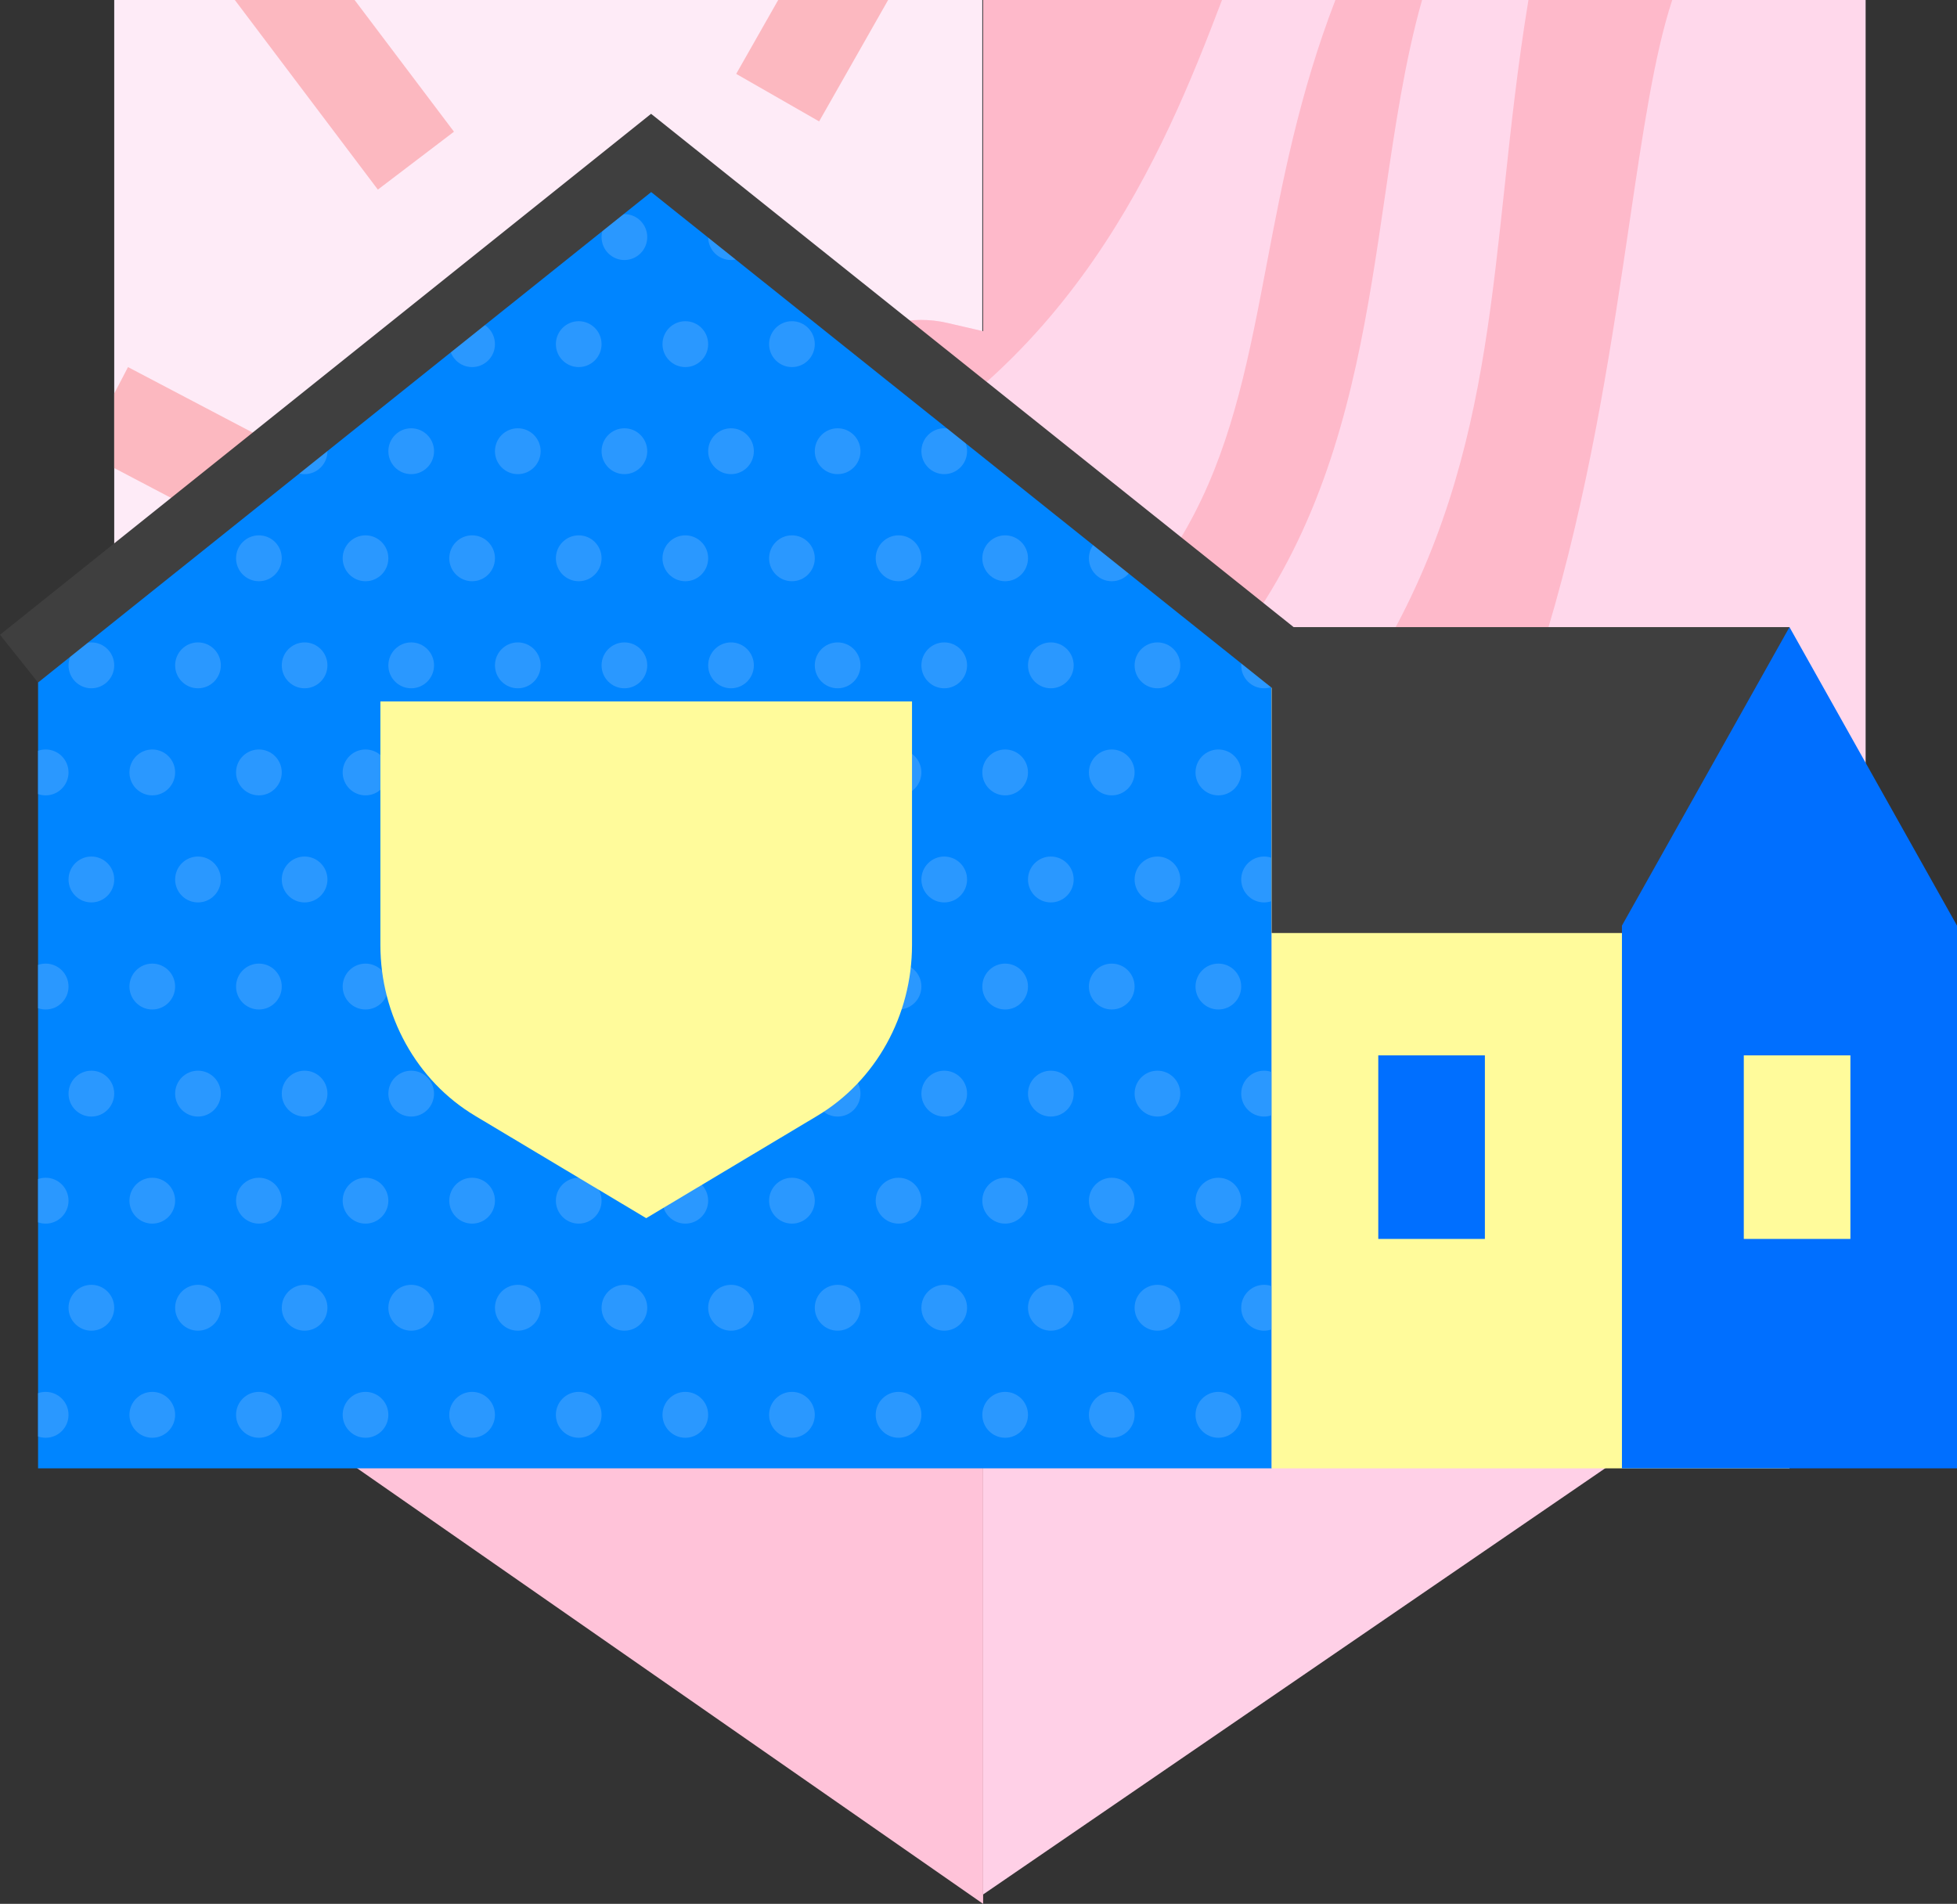 <svg width="110" height="107" viewBox="0 0 110 107" fill="none" xmlns="http://www.w3.org/2000/svg">
<rect x="0" y="0" width="110" height="107" fill="#333333" stroke="none"/>
<path d="M6.42 0H55.214C55.214 18.27 55.214 24.725 55.214 45.56C35.739 45.56 27.888 45.56 6.42 45.56V0Z" fill="#FEEBF7"/>
<path d="M6.42 26.305V22.119L7.195 20.631L20.147 27.435L17.66 32.209L6.42 26.305Z" fill="#FCB8C0"/>
<path d="M17.52 45.56H10.555L9.844 44.697L13.978 41.262L17.52 45.56Z" fill="#FCB8C0"/>
<path d="M46.797 45.56H40.945L43.924 38.683L48.844 40.833L46.797 45.56Z" fill="#FCB8C0"/>
<path d="M49.92 0L46.042 6.823L41.381 4.152L43.741 0H49.92Z" fill="#FCB8C0"/>
<path d="M13.2 0H19.932L25.517 7.402L21.239 10.656L13.2 0Z" fill="#FCB8C0"/>
<path d="M41.53 15.473L28.677 22.463L31.232 27.202L44.086 20.212L41.53 15.473Z" fill="#FCB8C0"/>
<path d="M55.261 45.56H104.864V57.042C104.864 66.718 100.068 75.777 92.033 81.281L55.261 106.471V45.56Z" fill="#FFD0E7"/>
<path d="M55.261 0H104.864V45.683H85.231L85.903 48.611C86.837 52.678 83.764 56.56 79.611 56.56C75.459 56.56 72.386 52.678 73.32 48.611L73.992 45.683H55.261V30.33L53.249 30.796C49.203 31.735 45.34 28.646 45.34 24.473C45.34 20.3 49.203 17.211 53.249 18.15L55.261 18.616V0Z" fill="#FFD8EB"/>
<path d="M93.994 9.63664e-09C92.993 3.023 92.345 7.405 91.582 12.571C89.718 25.178 87.165 42.456 77.101 56.054C74.318 54.874 72.587 51.799 73.32 48.611L73.992 45.683H70.898C82.094 33.6 83.255 22.775 84.563 10.578C84.927 7.178 85.304 3.671 85.912 9.63663e-09L93.994 9.63664e-09Z" fill="#FEB9CA"/>
<path d="M79.932 9.63664e-09C78.959 3.427 78.407 7.193 77.836 11.093C76.024 23.466 74.016 37.182 57.733 45.683H55.261V40.347C67.644 33.508 69.263 25.008 71.199 14.847C72.077 10.24 73.02 5.291 75.061 0L79.932 9.63664e-09Z" fill="#FEB9CA"/>
<path d="M68.687 9.63664e-09C65.393 8.668 60.234 21.158 46.096 27.528C45.615 26.624 45.34 25.587 45.34 24.473C45.34 20.3 49.203 17.211 53.249 18.15L55.261 18.616V9.63664e-09L68.687 9.63664e-09Z" fill="#FEB9CA"/>
<path d="M31.146 34.385C27.007 34.385 23.944 38.227 24.874 42.251L25.545 45.148L6.42 45.23V57.571C6.42 67.247 11.142 76.306 19.054 81.81L55.26 107V45.23L36.748 45.148L37.418 42.251C38.348 38.227 35.285 34.385 31.146 34.385Z" fill="#FFC3D9"/>
<path d="M2.14 35.245L36.809 8.596L71.479 35.245V82.524H2.14V35.245Z" fill="#0085FF"/>
<path d="M2.14 44.627V42.195C2.274 42.148 2.418 42.122 2.568 42.122C3.277 42.122 3.852 42.699 3.852 43.411C3.852 44.123 3.277 44.701 2.568 44.701C2.418 44.701 2.274 44.675 2.14 44.627Z" fill="#2A98FF"/>
<path d="M2.14 56.662V54.23C2.274 54.182 2.418 54.156 2.568 54.156C3.277 54.156 3.852 54.734 3.852 55.446C3.852 56.158 3.277 56.735 2.568 56.735C2.418 56.735 2.274 56.709 2.14 56.662Z" fill="#2A98FF"/>
<path d="M2.14 68.697V66.265C2.274 66.217 2.418 66.191 2.568 66.191C3.277 66.191 3.852 66.769 3.852 67.481C3.852 68.193 3.277 68.77 2.568 68.77C2.418 68.77 2.274 68.744 2.14 68.697Z" fill="#2A98FF"/>
<path d="M2.14 80.731V78.299C2.274 78.252 2.418 78.226 2.568 78.226C3.277 78.226 3.852 78.803 3.852 79.515C3.852 80.228 3.277 80.805 2.568 80.805C2.418 80.805 2.274 80.779 2.14 80.731Z" fill="#2A98FF"/>
<path d="M71.479 72.282V74.714C71.345 74.762 71.201 74.787 71.051 74.787C70.341 74.787 69.766 74.21 69.766 73.498C69.766 72.786 70.341 72.209 71.051 72.209C71.201 72.209 71.345 72.234 71.479 72.282Z" fill="#2A98FF"/>
<path d="M71.479 60.247V62.679C71.345 62.727 71.201 62.753 71.051 62.753C70.341 62.753 69.766 62.175 69.766 61.463C69.766 60.751 70.341 60.174 71.051 60.174C71.201 60.174 71.345 60.2 71.479 60.247Z" fill="#2A98FF"/>
<path d="M71.479 48.212V50.645C71.345 50.692 71.201 50.718 71.051 50.718C70.341 50.718 69.766 50.141 69.766 49.428C69.766 48.716 70.341 48.139 71.051 48.139C71.201 48.139 71.345 48.165 71.479 48.212Z" fill="#2A98FF"/>
<path d="M71.479 36.178V38.61C71.345 38.657 71.201 38.683 71.051 38.683C70.341 38.683 69.766 38.106 69.766 37.394C69.766 36.682 70.341 36.104 71.051 36.104C71.201 36.104 71.345 36.13 71.479 36.178Z" fill="#2A98FF"/>
<path d="M67.459 32.155L68.002 32.573C67.785 32.485 67.598 32.339 67.459 32.155Z" fill="#2A98FF"/>
<path d="M57.904 24.81L59.897 26.342C59.673 26.533 59.383 26.648 59.066 26.648C58.357 26.648 57.782 26.071 57.782 25.359C57.782 25.163 57.826 24.977 57.904 24.81Z" fill="#2A98FF"/>
<path d="M49.6 18.428L51.621 19.981C51.4 20.369 50.983 20.631 50.506 20.631C49.797 20.631 49.222 20.054 49.222 19.342C49.222 18.985 49.366 18.661 49.6 18.428Z" fill="#2A98FF"/>
<path d="M41.307 12.053L42.255 12.782C42.331 12.947 42.373 13.13 42.373 13.324C42.373 14.036 41.799 14.614 41.09 14.614C40.38 14.614 39.805 14.036 39.805 13.324C39.805 12.612 40.38 12.035 41.09 12.035C41.163 12.035 41.236 12.041 41.307 12.053Z" fill="#2A98FF"/>
<path d="M28.988 14.608L30.37 13.546C30.266 14.152 29.739 14.614 29.105 14.614C29.066 14.614 29.026 14.612 28.988 14.608Z" fill="#2A98FF"/>
<path d="M7.279 31.295L8.817 30.113C9.403 30.232 9.844 30.752 9.844 31.376C9.844 32.089 9.269 32.666 8.56 32.666C7.851 32.666 7.276 32.089 7.276 31.376C7.276 31.349 7.277 31.322 7.279 31.295Z" fill="#2A98FF"/>
<path d="M14.553 80.805C15.262 80.805 15.837 80.228 15.837 79.515C15.837 78.803 15.262 78.226 14.553 78.226C13.843 78.226 13.268 78.803 13.268 79.515C13.268 80.228 13.843 80.805 14.553 80.805Z" fill="#2A98FF"/>
<path d="M27.821 79.515C27.821 80.228 27.246 80.805 26.537 80.805C25.828 80.805 25.253 80.228 25.253 79.515C25.253 78.803 25.828 78.226 26.537 78.226C27.246 78.226 27.821 78.803 27.821 79.515Z" fill="#2A98FF"/>
<path d="M8.56 80.805C9.269 80.805 9.844 80.228 9.844 79.515C9.844 78.803 9.269 78.226 8.56 78.226C7.851 78.226 7.276 78.803 7.276 79.515C7.276 80.228 7.851 80.805 8.56 80.805Z" fill="#2A98FF"/>
<path d="M21.829 79.515C21.829 80.228 21.254 80.805 20.545 80.805C19.836 80.805 19.261 80.228 19.261 79.515C19.261 78.803 19.836 78.226 20.545 78.226C21.254 78.226 21.829 78.803 21.829 79.515Z" fill="#2A98FF"/>
<path d="M32.529 80.805C33.238 80.805 33.813 80.228 33.813 79.515C33.813 78.803 33.238 78.226 32.529 78.226C31.82 78.226 31.245 78.803 31.245 79.515C31.245 80.228 31.82 80.805 32.529 80.805Z" fill="#2A98FF"/>
<path d="M39.805 79.515C39.805 80.228 39.231 80.805 38.521 80.805C37.812 80.805 37.237 80.228 37.237 79.515C37.237 78.803 37.812 78.226 38.521 78.226C39.231 78.226 39.805 78.803 39.805 79.515Z" fill="#2A98FF"/>
<path d="M50.506 80.805C51.215 80.805 51.79 80.228 51.79 79.515C51.79 78.803 51.215 78.226 50.506 78.226C49.797 78.226 49.222 78.803 49.222 79.515C49.222 80.228 49.797 80.805 50.506 80.805Z" fill="#2A98FF"/>
<path d="M63.774 79.515C63.774 80.228 63.199 80.805 62.49 80.805C61.781 80.805 61.206 80.228 61.206 79.515C61.206 78.803 61.781 78.226 62.49 78.226C63.199 78.226 63.774 78.803 63.774 79.515Z" fill="#2A98FF"/>
<path d="M44.514 80.805C45.223 80.805 45.798 80.228 45.798 79.515C45.798 78.803 45.223 78.226 44.514 78.226C43.804 78.226 43.23 78.803 43.23 79.515C43.23 80.228 43.804 80.805 44.514 80.805Z" fill="#2A98FF"/>
<path d="M57.782 79.515C57.782 80.228 57.207 80.805 56.498 80.805C55.789 80.805 55.214 80.228 55.214 79.515C55.214 78.803 55.789 78.226 56.498 78.226C57.207 78.226 57.782 78.803 57.782 79.515Z" fill="#2A98FF"/>
<path d="M68.483 80.805C69.192 80.805 69.766 80.228 69.766 79.515C69.766 78.803 69.192 78.226 68.483 78.226C67.773 78.226 67.198 78.803 67.198 79.515C67.198 80.228 67.773 80.805 68.483 80.805Z" fill="#2A98FF"/>
<path d="M11.128 74.787C11.838 74.787 12.412 74.21 12.412 73.498C12.412 72.786 11.838 72.209 11.128 72.209C10.419 72.209 9.844 72.786 9.844 73.498C9.844 74.21 10.419 74.787 11.128 74.787Z" fill="#2A98FF"/>
<path d="M24.397 73.498C24.397 74.21 23.822 74.787 23.113 74.787C22.404 74.787 21.829 74.21 21.829 73.498C21.829 72.786 22.404 72.209 23.113 72.209C23.822 72.209 24.397 72.786 24.397 73.498Z" fill="#2A98FF"/>
<path d="M5.136 74.787C5.845 74.787 6.42 74.21 6.42 73.498C6.42 72.786 5.845 72.209 5.136 72.209C4.427 72.209 3.852 72.786 3.852 73.498C3.852 74.21 4.427 74.787 5.136 74.787Z" fill="#2A98FF"/>
<path d="M18.405 73.498C18.405 74.21 17.83 74.787 17.121 74.787C16.412 74.787 15.837 74.21 15.837 73.498C15.837 72.786 16.412 72.209 17.121 72.209C17.83 72.209 18.405 72.786 18.405 73.498Z" fill="#2A98FF"/>
<path d="M29.105 74.787C29.814 74.787 30.389 74.21 30.389 73.498C30.389 72.786 29.814 72.209 29.105 72.209C28.396 72.209 27.821 72.786 27.821 73.498C27.821 74.21 28.396 74.787 29.105 74.787Z" fill="#2A98FF"/>
<path d="M36.381 73.498C36.381 74.21 35.806 74.787 35.097 74.787C34.388 74.787 33.813 74.21 33.813 73.498C33.813 72.786 34.388 72.209 35.097 72.209C35.806 72.209 36.381 72.786 36.381 73.498Z" fill="#2A98FF"/>
<path d="M47.082 74.787C47.791 74.787 48.366 74.21 48.366 73.498C48.366 72.786 47.791 72.209 47.082 72.209C46.373 72.209 45.798 72.786 45.798 73.498C45.798 74.21 46.373 74.787 47.082 74.787Z" fill="#2A98FF"/>
<path d="M60.35 73.498C60.35 74.21 59.775 74.787 59.066 74.787C58.357 74.787 57.782 74.21 57.782 73.498C57.782 72.786 58.357 72.209 59.066 72.209C59.775 72.209 60.35 72.786 60.35 73.498Z" fill="#2A98FF"/>
<path d="M41.09 74.787C41.799 74.787 42.373 74.21 42.373 73.498C42.373 72.786 41.799 72.209 41.09 72.209C40.38 72.209 39.805 72.786 39.805 73.498C39.805 74.21 40.38 74.787 41.09 74.787Z" fill="#2A98FF"/>
<path d="M54.358 73.498C54.358 74.21 53.783 74.787 53.074 74.787C52.365 74.787 51.79 74.21 51.79 73.498C51.79 72.786 52.365 72.209 53.074 72.209C53.783 72.209 54.358 72.786 54.358 73.498Z" fill="#2A98FF"/>
<path d="M65.058 74.787C65.767 74.787 66.342 74.21 66.342 73.498C66.342 72.786 65.767 72.209 65.058 72.209C64.349 72.209 63.774 72.786 63.774 73.498C63.774 74.21 64.349 74.787 65.058 74.787Z" fill="#2A98FF"/>
<path d="M14.553 68.77C15.262 68.77 15.837 68.193 15.837 67.481C15.837 66.769 15.262 66.191 14.553 66.191C13.843 66.191 13.268 66.769 13.268 67.481C13.268 68.193 13.843 68.77 14.553 68.77Z" fill="#2A98FF"/>
<path d="M27.821 67.481C27.821 68.193 27.246 68.77 26.537 68.77C25.828 68.77 25.253 68.193 25.253 67.481C25.253 66.769 25.828 66.191 26.537 66.191C27.246 66.191 27.821 66.769 27.821 67.481Z" fill="#2A98FF"/>
<path d="M8.56 68.77C9.269 68.77 9.844 68.193 9.844 67.481C9.844 66.769 9.269 66.191 8.56 66.191C7.851 66.191 7.276 66.769 7.276 67.481C7.276 68.193 7.851 68.77 8.56 68.77Z" fill="#2A98FF"/>
<path d="M21.829 67.481C21.829 68.193 21.254 68.77 20.545 68.77C19.836 68.77 19.261 68.193 19.261 67.481C19.261 66.769 19.836 66.191 20.545 66.191C21.254 66.191 21.829 66.769 21.829 67.481Z" fill="#2A98FF"/>
<path d="M32.529 68.77C33.238 68.77 33.813 68.193 33.813 67.481C33.813 66.769 33.238 66.191 32.529 66.191C31.82 66.191 31.245 66.769 31.245 67.481C31.245 68.193 31.82 68.77 32.529 68.77Z" fill="#2A98FF"/>
<path d="M39.805 67.481C39.805 68.193 39.231 68.77 38.521 68.77C37.812 68.77 37.237 68.193 37.237 67.481C37.237 66.769 37.812 66.191 38.521 66.191C39.231 66.191 39.805 66.769 39.805 67.481Z" fill="#2A98FF"/>
<path d="M50.506 68.77C51.215 68.77 51.79 68.193 51.79 67.481C51.79 66.769 51.215 66.191 50.506 66.191C49.797 66.191 49.222 66.769 49.222 67.481C49.222 68.193 49.797 68.77 50.506 68.77Z" fill="#2A98FF"/>
<path d="M63.774 67.481C63.774 68.193 63.199 68.77 62.49 68.77C61.781 68.77 61.206 68.193 61.206 67.481C61.206 66.769 61.781 66.191 62.49 66.191C63.199 66.191 63.774 66.769 63.774 67.481Z" fill="#2A98FF"/>
<path d="M44.514 68.77C45.223 68.77 45.798 68.193 45.798 67.481C45.798 66.769 45.223 66.191 44.514 66.191C43.804 66.191 43.23 66.769 43.23 67.481C43.23 68.193 43.804 68.77 44.514 68.77Z" fill="#2A98FF"/>
<path d="M57.782 67.481C57.782 68.193 57.207 68.77 56.498 68.77C55.789 68.77 55.214 68.193 55.214 67.481C55.214 66.769 55.789 66.191 56.498 66.191C57.207 66.191 57.782 66.769 57.782 67.481Z" fill="#2A98FF"/>
<path d="M68.483 68.77C69.192 68.77 69.766 68.193 69.766 67.481C69.766 66.769 69.192 66.191 68.483 66.191C67.773 66.191 67.198 66.769 67.198 67.481C67.198 68.193 67.773 68.77 68.483 68.77Z" fill="#2A98FF"/>
<path d="M11.128 62.753C11.838 62.753 12.412 62.175 12.412 61.463C12.412 60.751 11.838 60.174 11.128 60.174C10.419 60.174 9.844 60.751 9.844 61.463C9.844 62.175 10.419 62.753 11.128 62.753Z" fill="#2A98FF"/>
<path d="M24.397 61.463C24.397 62.175 23.822 62.753 23.113 62.753C22.404 62.753 21.829 62.175 21.829 61.463C21.829 60.751 22.404 60.174 23.113 60.174C23.822 60.174 24.397 60.751 24.397 61.463Z" fill="#2A98FF"/>
<path d="M5.136 62.753C5.845 62.753 6.42 62.175 6.42 61.463C6.42 60.751 5.845 60.174 5.136 60.174C4.427 60.174 3.852 60.751 3.852 61.463C3.852 62.175 4.427 62.753 5.136 62.753Z" fill="#2A98FF"/>
<path d="M18.405 61.463C18.405 62.175 17.83 62.753 17.121 62.753C16.412 62.753 15.837 62.175 15.837 61.463C15.837 60.751 16.412 60.174 17.121 60.174C17.83 60.174 18.405 60.751 18.405 61.463Z" fill="#2A98FF"/>
<path d="M29.105 62.753C29.814 62.753 30.389 62.175 30.389 61.463C30.389 60.751 29.814 60.174 29.105 60.174C28.396 60.174 27.821 60.751 27.821 61.463C27.821 62.175 28.396 62.753 29.105 62.753Z" fill="#2A98FF"/>
<path d="M36.381 61.463C36.381 62.175 35.806 62.753 35.097 62.753C34.388 62.753 33.813 62.175 33.813 61.463C33.813 60.751 34.388 60.174 35.097 60.174C35.806 60.174 36.381 60.751 36.381 61.463Z" fill="#2A98FF"/>
<path d="M47.082 62.753C47.791 62.753 48.366 62.175 48.366 61.463C48.366 60.751 47.791 60.174 47.082 60.174C46.373 60.174 45.798 60.751 45.798 61.463C45.798 62.175 46.373 62.753 47.082 62.753Z" fill="#2A98FF"/>
<path d="M60.35 61.463C60.35 62.175 59.775 62.753 59.066 62.753C58.357 62.753 57.782 62.175 57.782 61.463C57.782 60.751 58.357 60.174 59.066 60.174C59.775 60.174 60.35 60.751 60.35 61.463Z" fill="#2A98FF"/>
<path d="M41.09 62.753C41.799 62.753 42.373 62.175 42.373 61.463C42.373 60.751 41.799 60.174 41.09 60.174C40.38 60.174 39.805 60.751 39.805 61.463C39.805 62.175 40.38 62.753 41.09 62.753Z" fill="#2A98FF"/>
<path d="M54.358 61.463C54.358 62.175 53.783 62.753 53.074 62.753C52.365 62.753 51.79 62.175 51.79 61.463C51.79 60.751 52.365 60.174 53.074 60.174C53.783 60.174 54.358 60.751 54.358 61.463Z" fill="#2A98FF"/>
<path d="M65.058 62.753C65.767 62.753 66.342 62.175 66.342 61.463C66.342 60.751 65.767 60.174 65.058 60.174C64.349 60.174 63.774 60.751 63.774 61.463C63.774 62.175 64.349 62.753 65.058 62.753Z" fill="#2A98FF"/>
<path d="M14.553 56.735C15.262 56.735 15.837 56.158 15.837 55.446C15.837 54.734 15.262 54.156 14.553 54.156C13.843 54.156 13.268 54.734 13.268 55.446C13.268 56.158 13.843 56.735 14.553 56.735Z" fill="#2A98FF"/>
<path d="M27.821 55.446C27.821 56.158 27.246 56.735 26.537 56.735C25.828 56.735 25.253 56.158 25.253 55.446C25.253 54.734 25.828 54.156 26.537 54.156C27.246 54.156 27.821 54.734 27.821 55.446Z" fill="#2A98FF"/>
<path d="M8.56 56.735C9.269 56.735 9.844 56.158 9.844 55.446C9.844 54.734 9.269 54.156 8.56 54.156C7.851 54.156 7.276 54.734 7.276 55.446C7.276 56.158 7.851 56.735 8.56 56.735Z" fill="#2A98FF"/>
<path d="M21.829 55.446C21.829 56.158 21.254 56.735 20.545 56.735C19.836 56.735 19.261 56.158 19.261 55.446C19.261 54.734 19.836 54.156 20.545 54.156C21.254 54.156 21.829 54.734 21.829 55.446Z" fill="#2A98FF"/>
<path d="M32.529 56.735C33.238 56.735 33.813 56.158 33.813 55.446C33.813 54.734 33.238 54.156 32.529 54.156C31.82 54.156 31.245 54.734 31.245 55.446C31.245 56.158 31.82 56.735 32.529 56.735Z" fill="#2A98FF"/>
<path d="M39.805 55.446C39.805 56.158 39.231 56.735 38.521 56.735C37.812 56.735 37.237 56.158 37.237 55.446C37.237 54.734 37.812 54.156 38.521 54.156C39.231 54.156 39.805 54.734 39.805 55.446Z" fill="#2A98FF"/>
<path d="M50.506 56.735C51.215 56.735 51.79 56.158 51.79 55.446C51.79 54.734 51.215 54.156 50.506 54.156C49.797 54.156 49.222 54.734 49.222 55.446C49.222 56.158 49.797 56.735 50.506 56.735Z" fill="#2A98FF"/>
<path d="M63.774 55.446C63.774 56.158 63.199 56.735 62.49 56.735C61.781 56.735 61.206 56.158 61.206 55.446C61.206 54.734 61.781 54.156 62.49 54.156C63.199 54.156 63.774 54.734 63.774 55.446Z" fill="#2A98FF"/>
<path d="M44.514 56.735C45.223 56.735 45.798 56.158 45.798 55.446C45.798 54.734 45.223 54.156 44.514 54.156C43.804 54.156 43.23 54.734 43.23 55.446C43.23 56.158 43.804 56.735 44.514 56.735Z" fill="#2A98FF"/>
<path d="M57.782 55.446C57.782 56.158 57.207 56.735 56.498 56.735C55.789 56.735 55.214 56.158 55.214 55.446C55.214 54.734 55.789 54.156 56.498 54.156C57.207 54.156 57.782 54.734 57.782 55.446Z" fill="#2A98FF"/>
<path d="M68.483 56.735C69.192 56.735 69.766 56.158 69.766 55.446C69.766 54.734 69.192 54.156 68.483 54.156C67.773 54.156 67.198 54.734 67.198 55.446C67.198 56.158 67.773 56.735 68.483 56.735Z" fill="#2A98FF"/>
<path d="M11.128 50.718C11.838 50.718 12.412 50.141 12.412 49.428C12.412 48.716 11.838 48.139 11.128 48.139C10.419 48.139 9.844 48.716 9.844 49.428C9.844 50.141 10.419 50.718 11.128 50.718Z" fill="#2A98FF"/>
<path d="M24.397 49.428C24.397 50.141 23.822 50.718 23.113 50.718C22.404 50.718 21.829 50.141 21.829 49.428C21.829 48.716 22.404 48.139 23.113 48.139C23.822 48.139 24.397 48.716 24.397 49.428Z" fill="#2A98FF"/>
<path d="M5.136 50.718C5.845 50.718 6.42 50.141 6.42 49.428C6.42 48.716 5.845 48.139 5.136 48.139C4.427 48.139 3.852 48.716 3.852 49.428C3.852 50.141 4.427 50.718 5.136 50.718Z" fill="#2A98FF"/>
<path d="M18.405 49.428C18.405 50.141 17.83 50.718 17.121 50.718C16.412 50.718 15.837 50.141 15.837 49.428C15.837 48.716 16.412 48.139 17.121 48.139C17.83 48.139 18.405 48.716 18.405 49.428Z" fill="#2A98FF"/>
<path d="M29.105 50.718C29.814 50.718 30.389 50.141 30.389 49.428C30.389 48.716 29.814 48.139 29.105 48.139C28.396 48.139 27.821 48.716 27.821 49.428C27.821 50.141 28.396 50.718 29.105 50.718Z" fill="#2A98FF"/>
<path d="M36.381 49.428C36.381 50.141 35.806 50.718 35.097 50.718C34.388 50.718 33.813 50.141 33.813 49.428C33.813 48.716 34.388 48.139 35.097 48.139C35.806 48.139 36.381 48.716 36.381 49.428Z" fill="#2A98FF"/>
<path d="M47.082 50.718C47.791 50.718 48.366 50.141 48.366 49.428C48.366 48.716 47.791 48.139 47.082 48.139C46.373 48.139 45.798 48.716 45.798 49.428C45.798 50.141 46.373 50.718 47.082 50.718Z" fill="#2A98FF"/>
<path d="M60.35 49.428C60.35 50.141 59.775 50.718 59.066 50.718C58.357 50.718 57.782 50.141 57.782 49.428C57.782 48.716 58.357 48.139 59.066 48.139C59.775 48.139 60.35 48.716 60.35 49.428Z" fill="#2A98FF"/>
<path d="M41.09 50.718C41.799 50.718 42.373 50.141 42.373 49.428C42.373 48.716 41.799 48.139 41.09 48.139C40.38 48.139 39.805 48.716 39.805 49.428C39.805 50.141 40.38 50.718 41.09 50.718Z" fill="#2A98FF"/>
<path d="M54.358 49.428C54.358 50.141 53.783 50.718 53.074 50.718C52.365 50.718 51.79 50.141 51.79 49.428C51.79 48.716 52.365 48.139 53.074 48.139C53.783 48.139 54.358 48.716 54.358 49.428Z" fill="#2A98FF"/>
<path d="M65.058 50.718C65.767 50.718 66.342 50.141 66.342 49.428C66.342 48.716 65.767 48.139 65.058 48.139C64.349 48.139 63.774 48.716 63.774 49.428C63.774 50.141 64.349 50.718 65.058 50.718Z" fill="#2A98FF"/>
<path d="M14.553 44.701C15.262 44.701 15.837 44.123 15.837 43.411C15.837 42.699 15.262 42.122 14.553 42.122C13.843 42.122 13.268 42.699 13.268 43.411C13.268 44.123 13.843 44.701 14.553 44.701Z" fill="#2A98FF"/>
<path d="M27.821 43.411C27.821 44.123 27.246 44.701 26.537 44.701C25.828 44.701 25.253 44.123 25.253 43.411C25.253 42.699 25.828 42.122 26.537 42.122C27.246 42.122 27.821 42.699 27.821 43.411Z" fill="#2A98FF"/>
<path d="M8.56 44.701C9.269 44.701 9.844 44.123 9.844 43.411C9.844 42.699 9.269 42.122 8.56 42.122C7.851 42.122 7.276 42.699 7.276 43.411C7.276 44.123 7.851 44.701 8.56 44.701Z" fill="#2A98FF"/>
<path d="M21.829 43.411C21.829 44.123 21.254 44.701 20.545 44.701C19.836 44.701 19.261 44.123 19.261 43.411C19.261 42.699 19.836 42.122 20.545 42.122C21.254 42.122 21.829 42.699 21.829 43.411Z" fill="#2A98FF"/>
<path d="M32.529 44.701C33.238 44.701 33.813 44.123 33.813 43.411C33.813 42.699 33.238 42.122 32.529 42.122C31.82 42.122 31.245 42.699 31.245 43.411C31.245 44.123 31.82 44.701 32.529 44.701Z" fill="#2A98FF"/>
<path d="M39.805 43.411C39.805 44.123 39.231 44.701 38.521 44.701C37.812 44.701 37.237 44.123 37.237 43.411C37.237 42.699 37.812 42.122 38.521 42.122C39.231 42.122 39.805 42.699 39.805 43.411Z" fill="#2A98FF"/>
<path d="M50.506 44.701C51.215 44.701 51.79 44.123 51.79 43.411C51.79 42.699 51.215 42.122 50.506 42.122C49.797 42.122 49.222 42.699 49.222 43.411C49.222 44.123 49.797 44.701 50.506 44.701Z" fill="#2A98FF"/>
<path d="M63.774 43.411C63.774 44.123 63.199 44.701 62.49 44.701C61.781 44.701 61.206 44.123 61.206 43.411C61.206 42.699 61.781 42.122 62.49 42.122C63.199 42.122 63.774 42.699 63.774 43.411Z" fill="#2A98FF"/>
<path d="M44.514 44.701C45.223 44.701 45.798 44.123 45.798 43.411C45.798 42.699 45.223 42.122 44.514 42.122C43.804 42.122 43.23 42.699 43.23 43.411C43.23 44.123 43.804 44.701 44.514 44.701Z" fill="#2A98FF"/>
<path d="M57.782 43.411C57.782 44.123 57.207 44.701 56.498 44.701C55.789 44.701 55.214 44.123 55.214 43.411C55.214 42.699 55.789 42.122 56.498 42.122C57.207 42.122 57.782 42.699 57.782 43.411Z" fill="#2A98FF"/>
<path d="M68.483 44.701C69.192 44.701 69.766 44.123 69.766 43.411C69.766 42.699 69.192 42.122 68.483 42.122C67.773 42.122 67.198 42.699 67.198 43.411C67.198 44.123 67.773 44.701 68.483 44.701Z" fill="#2A98FF"/>
<path d="M11.128 38.683C11.838 38.683 12.412 38.106 12.412 37.394C12.412 36.682 11.838 36.104 11.128 36.104C10.419 36.104 9.844 36.682 9.844 37.394C9.844 38.106 10.419 38.683 11.128 38.683Z" fill="#2A98FF"/>
<path d="M24.397 37.394C24.397 38.106 23.822 38.683 23.113 38.683C22.404 38.683 21.829 38.106 21.829 37.394C21.829 36.682 22.404 36.104 23.113 36.104C23.822 36.104 24.397 36.682 24.397 37.394Z" fill="#2A98FF"/>
<path d="M5.136 38.683C5.845 38.683 6.42 38.106 6.42 37.394C6.42 36.682 5.845 36.104 5.136 36.104C4.427 36.104 3.852 36.682 3.852 37.394C3.852 38.106 4.427 38.683 5.136 38.683Z" fill="#2A98FF"/>
<path d="M18.405 37.394C18.405 38.106 17.83 38.683 17.121 38.683C16.412 38.683 15.837 38.106 15.837 37.394C15.837 36.682 16.412 36.104 17.121 36.104C17.83 36.104 18.405 36.682 18.405 37.394Z" fill="#2A98FF"/>
<path d="M29.105 38.683C29.814 38.683 30.389 38.106 30.389 37.394C30.389 36.682 29.814 36.104 29.105 36.104C28.396 36.104 27.821 36.682 27.821 37.394C27.821 38.106 28.396 38.683 29.105 38.683Z" fill="#2A98FF"/>
<path d="M36.381 37.394C36.381 38.106 35.806 38.683 35.097 38.683C34.388 38.683 33.813 38.106 33.813 37.394C33.813 36.682 34.388 36.104 35.097 36.104C35.806 36.104 36.381 36.682 36.381 37.394Z" fill="#2A98FF"/>
<path d="M47.082 38.683C47.791 38.683 48.366 38.106 48.366 37.394C48.366 36.682 47.791 36.104 47.082 36.104C46.373 36.104 45.798 36.682 45.798 37.394C45.798 38.106 46.373 38.683 47.082 38.683Z" fill="#2A98FF"/>
<path d="M60.35 37.394C60.35 38.106 59.775 38.683 59.066 38.683C58.357 38.683 57.782 38.106 57.782 37.394C57.782 36.682 58.357 36.104 59.066 36.104C59.775 36.104 60.35 36.682 60.35 37.394Z" fill="#2A98FF"/>
<path d="M41.09 38.683C41.799 38.683 42.373 38.106 42.373 37.394C42.373 36.682 41.799 36.104 41.09 36.104C40.38 36.104 39.805 36.682 39.805 37.394C39.805 38.106 40.38 38.683 41.09 38.683Z" fill="#2A98FF"/>
<path d="M54.358 37.394C54.358 38.106 53.783 38.683 53.074 38.683C52.365 38.683 51.79 38.106 51.79 37.394C51.79 36.682 52.365 36.104 53.074 36.104C53.783 36.104 54.358 36.682 54.358 37.394Z" fill="#2A98FF"/>
<path d="M65.058 38.683C65.767 38.683 66.342 38.106 66.342 37.394C66.342 36.682 65.767 36.104 65.058 36.104C64.349 36.104 63.774 36.682 63.774 37.394C63.774 38.106 64.349 38.683 65.058 38.683Z" fill="#2A98FF"/>
<path d="M14.553 32.666C15.262 32.666 15.837 32.089 15.837 31.376C15.837 30.664 15.262 30.087 14.553 30.087C13.843 30.087 13.268 30.664 13.268 31.376C13.268 32.089 13.843 32.666 14.553 32.666Z" fill="#2A98FF"/>
<path d="M27.821 31.376C27.821 32.089 27.246 32.666 26.537 32.666C25.828 32.666 25.253 32.089 25.253 31.376C25.253 30.664 25.828 30.087 26.537 30.087C27.246 30.087 27.821 30.664 27.821 31.376Z" fill="#2A98FF"/>
<path d="M21.829 31.376C21.829 32.089 21.254 32.666 20.545 32.666C19.836 32.666 19.261 32.089 19.261 31.376C19.261 30.664 19.836 30.087 20.545 30.087C21.254 30.087 21.829 30.664 21.829 31.376Z" fill="#2A98FF"/>
<path d="M32.529 32.666C33.238 32.666 33.813 32.089 33.813 31.376C33.813 30.664 33.238 30.087 32.529 30.087C31.82 30.087 31.245 30.664 31.245 31.376C31.245 32.089 31.82 32.666 32.529 32.666Z" fill="#2A98FF"/>
<path d="M39.805 31.376C39.805 32.089 39.231 32.666 38.521 32.666C37.812 32.666 37.237 32.089 37.237 31.376C37.237 30.664 37.812 30.087 38.521 30.087C39.231 30.087 39.805 30.664 39.805 31.376Z" fill="#2A98FF"/>
<path d="M50.506 32.666C51.215 32.666 51.79 32.089 51.79 31.376C51.79 30.664 51.215 30.087 50.506 30.087C49.797 30.087 49.222 30.664 49.222 31.376C49.222 32.089 49.797 32.666 50.506 32.666Z" fill="#2A98FF"/>
<path d="M63.774 31.376C63.774 32.089 63.199 32.666 62.49 32.666C61.781 32.666 61.206 32.089 61.206 31.376C61.206 30.664 61.781 30.087 62.49 30.087C63.199 30.087 63.774 30.664 63.774 31.376Z" fill="#2A98FF"/>
<path d="M44.514 32.666C45.223 32.666 45.798 32.089 45.798 31.376C45.798 30.664 45.223 30.087 44.514 30.087C43.804 30.087 43.23 30.664 43.23 31.376C43.23 32.089 43.804 32.666 44.514 32.666Z" fill="#2A98FF"/>
<path d="M57.782 31.376C57.782 32.089 57.207 32.666 56.498 32.666C55.789 32.666 55.214 32.089 55.214 31.376C55.214 30.664 55.789 30.087 56.498 30.087C57.207 30.087 57.782 30.664 57.782 31.376Z" fill="#2A98FF"/>
<path d="M24.397 25.359C24.397 26.071 23.822 26.648 23.113 26.648C22.404 26.648 21.829 26.071 21.829 25.359C21.829 24.647 22.404 24.07 23.113 24.07C23.822 24.07 24.397 24.647 24.397 25.359Z" fill="#2A98FF"/>
<path d="M18.405 25.359C18.405 26.071 17.83 26.648 17.121 26.648C16.412 26.648 15.837 26.071 15.837 25.359C15.837 24.647 16.412 24.07 17.121 24.07C17.83 24.07 18.405 24.647 18.405 25.359Z" fill="#2A98FF"/>
<path d="M29.105 26.648C29.814 26.648 30.389 26.071 30.389 25.359C30.389 24.647 29.814 24.07 29.105 24.07C28.396 24.07 27.821 24.647 27.821 25.359C27.821 26.071 28.396 26.648 29.105 26.648Z" fill="#2A98FF"/>
<path d="M36.381 25.359C36.381 26.071 35.806 26.648 35.097 26.648C34.388 26.648 33.813 26.071 33.813 25.359C33.813 24.647 34.388 24.07 35.097 24.07C35.806 24.07 36.381 24.647 36.381 25.359Z" fill="#2A98FF"/>
<path d="M47.082 26.648C47.791 26.648 48.366 26.071 48.366 25.359C48.366 24.647 47.791 24.07 47.082 24.07C46.373 24.07 45.798 24.647 45.798 25.359C45.798 26.071 46.373 26.648 47.082 26.648Z" fill="#2A98FF"/>
<path d="M41.09 26.648C41.799 26.648 42.373 26.071 42.373 25.359C42.373 24.647 41.799 24.07 41.09 24.07C40.38 24.07 39.805 24.647 39.805 25.359C39.805 26.071 40.38 26.648 41.09 26.648Z" fill="#2A98FF"/>
<path d="M54.358 25.359C54.358 26.071 53.783 26.648 53.074 26.648C52.365 26.648 51.79 26.071 51.79 25.359C51.79 24.647 52.365 24.07 53.074 24.07C53.783 24.07 54.358 24.647 54.358 25.359Z" fill="#2A98FF"/>
<path d="M27.821 19.342C27.821 20.054 27.246 20.631 26.537 20.631C25.828 20.631 25.253 20.054 25.253 19.342C25.253 18.629 25.828 18.052 26.537 18.052C27.246 18.052 27.821 18.629 27.821 19.342Z" fill="#2A98FF"/>
<path d="M32.529 20.631C33.238 20.631 33.813 20.054 33.813 19.342C33.813 18.629 33.238 18.052 32.529 18.052C31.82 18.052 31.245 18.629 31.245 19.342C31.245 20.054 31.82 20.631 32.529 20.631Z" fill="#2A98FF"/>
<path d="M39.805 19.342C39.805 20.054 39.231 20.631 38.521 20.631C37.812 20.631 37.237 20.054 37.237 19.342C37.237 18.629 37.812 18.052 38.521 18.052C39.231 18.052 39.805 18.629 39.805 19.342Z" fill="#2A98FF"/>
<path d="M44.514 20.631C45.223 20.631 45.798 20.054 45.798 19.342C45.798 18.629 45.223 18.052 44.514 18.052C43.804 18.052 43.23 18.629 43.23 19.342C43.23 20.054 43.804 20.631 44.514 20.631Z" fill="#2A98FF"/>
<path d="M36.381 13.324C36.381 14.036 35.806 14.614 35.097 14.614C34.388 14.614 33.813 14.036 33.813 13.324C33.813 12.612 34.388 12.035 35.097 12.035C35.806 12.035 36.381 12.612 36.381 13.324Z" fill="#2A98FF"/>
<path d="M71.479 35.245H100.584V82.524H71.479V35.245Z" fill="#FFFB9B"/>
<path d="M71.479 35.245H100.584V52.437H71.479V35.245Z" fill="#3F3F3F"/>
<path d="M91.167 52.021L100.584 35.245L110 52.021V82.524H91.167V52.021Z" fill="#006FFF"/>
<path d="M21.381 39.42H51.263V53.106C51.263 57.076 49.231 60.742 45.937 62.712L36.322 68.463L26.707 62.712C23.413 60.742 21.381 57.076 21.381 53.106V39.42Z" fill="#FFFB9B"/>
<path fill-rule="evenodd" clip-rule="evenodd" d="M36.596 6.397L74.256 36.478L72.125 39.169L36.602 10.795L2.139 38.36L0 35.675L36.596 6.397Z" fill="#3F3F3F"/>
<rect x="98.016" y="59.314" width="5.992" height="10.316" fill="#FFFB9B"/>
<rect x="77.471" y="59.314" width="5.992" height="10.316" fill="#006FFF"/>
</svg>
